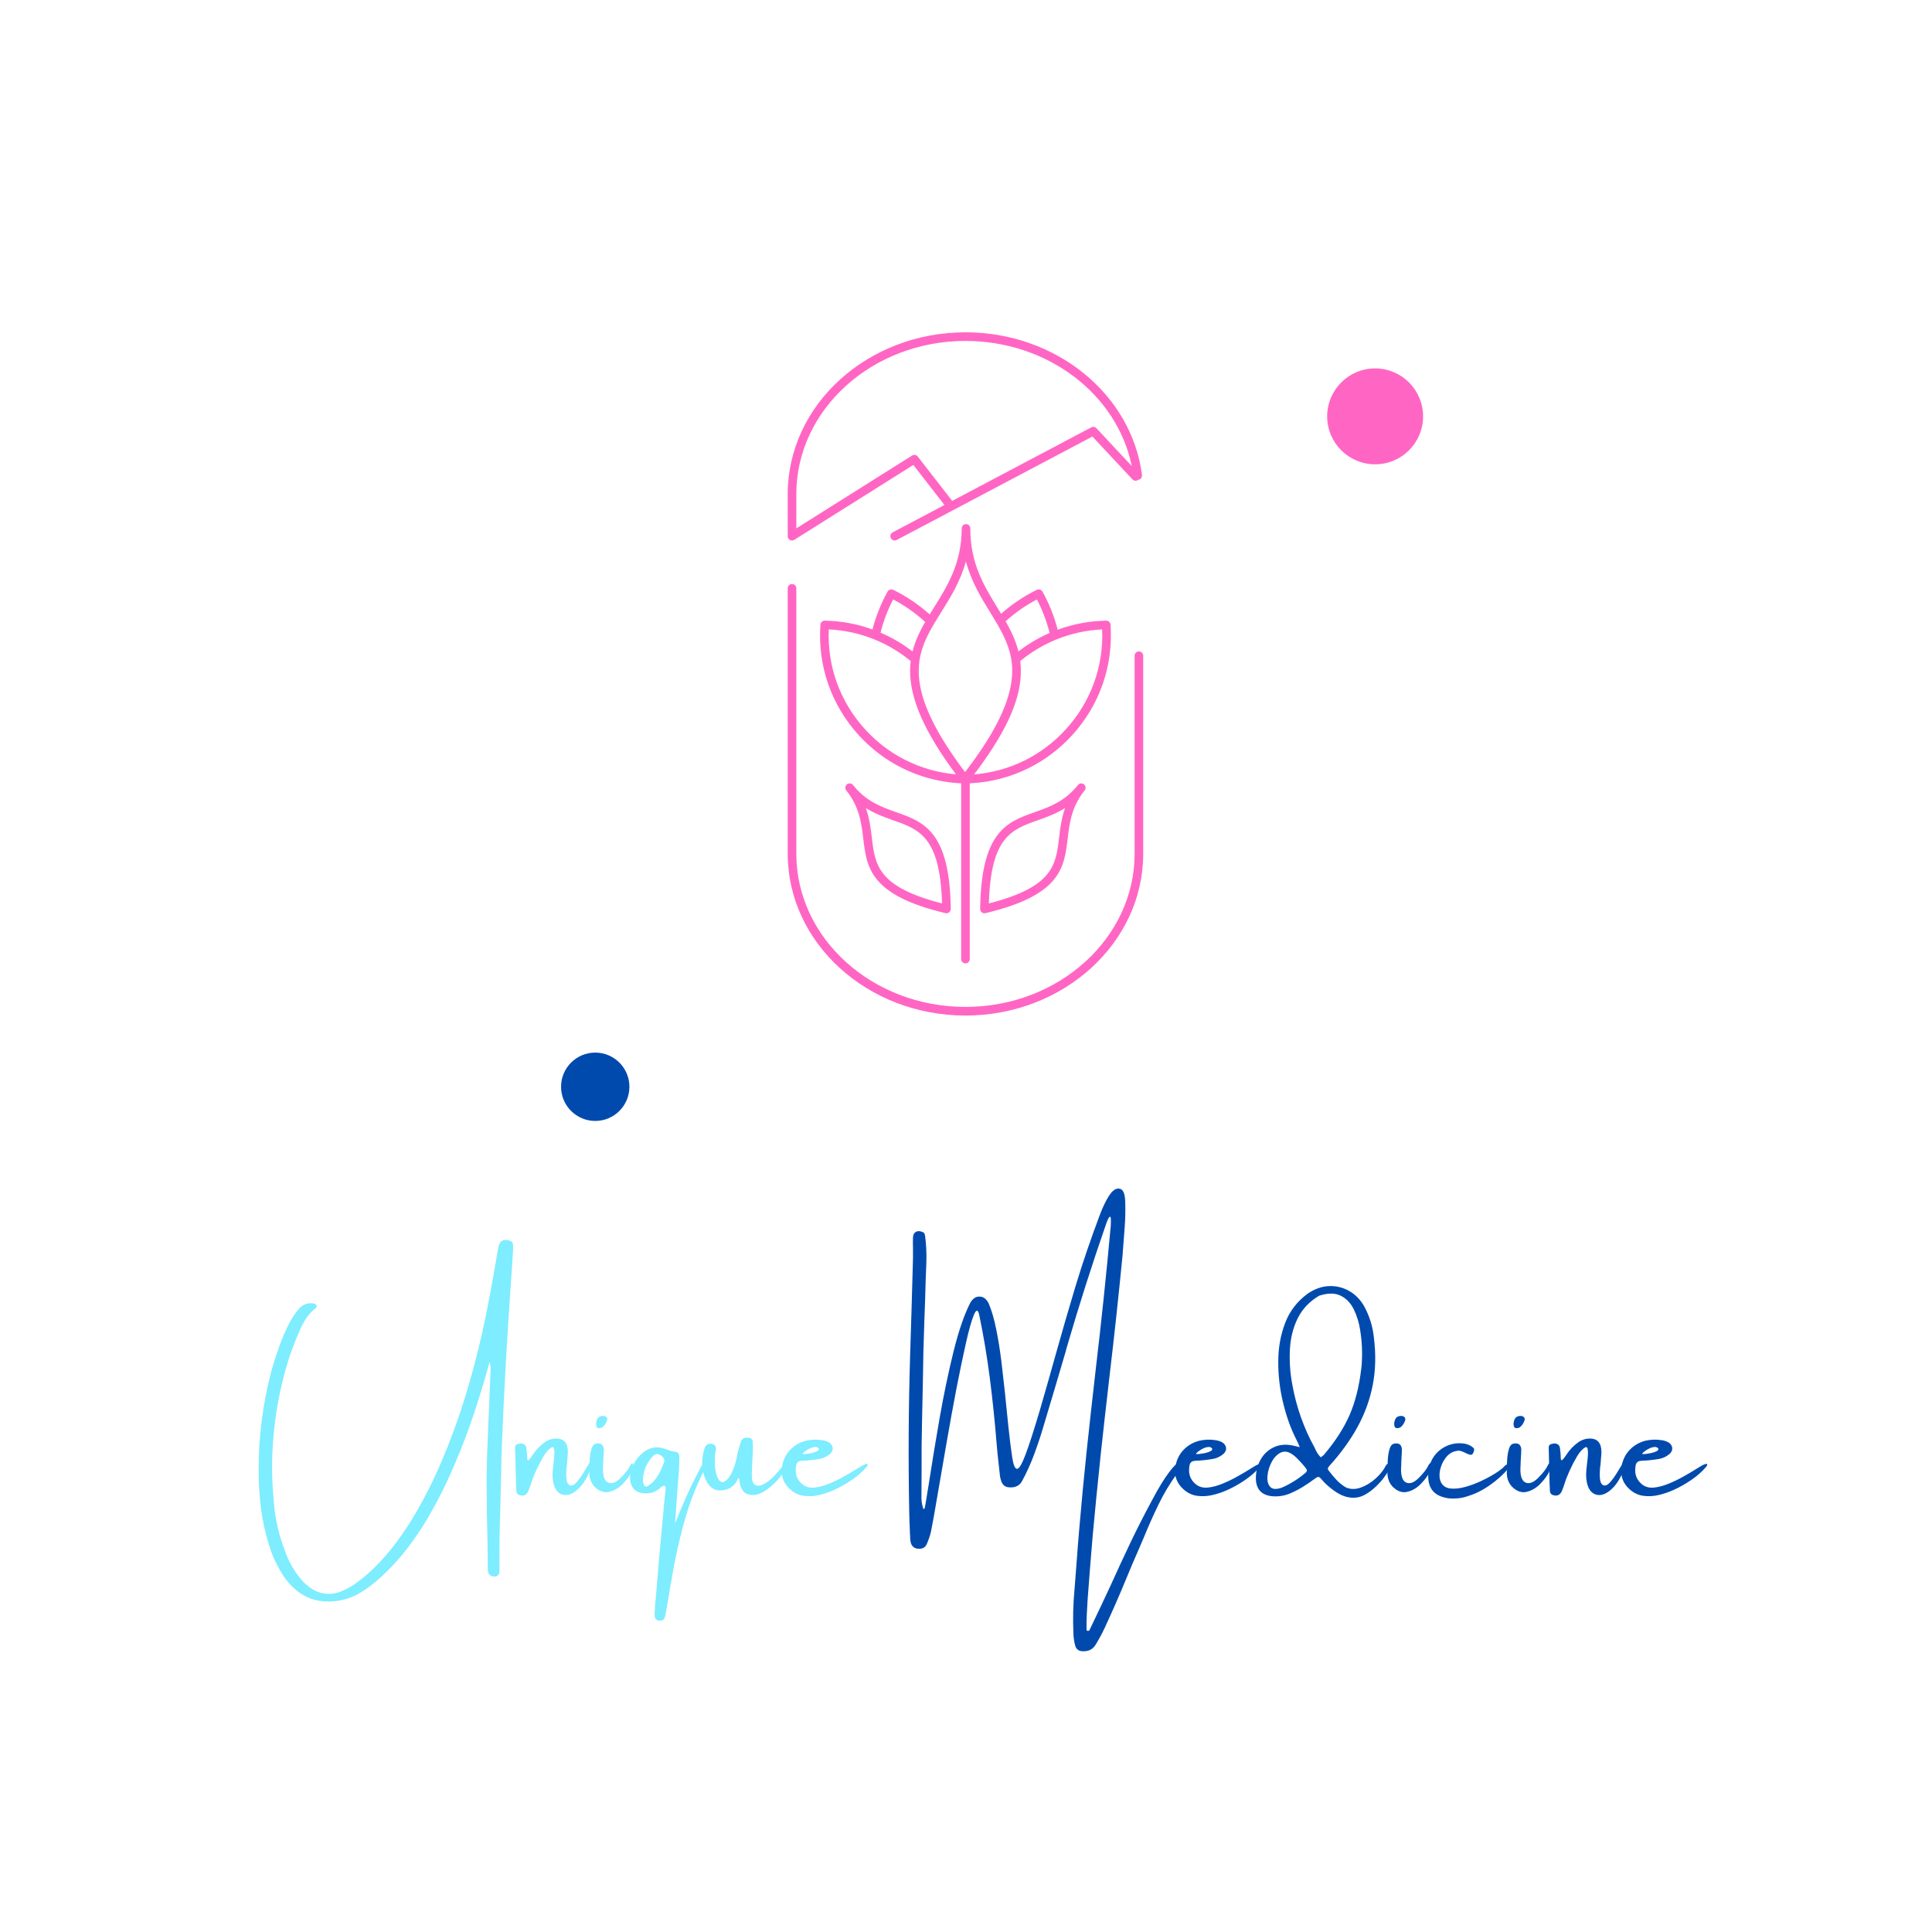 <svg xmlns="http://www.w3.org/2000/svg" xmlns:xlink="http://www.w3.org/1999/xlink" width="500" zoomAndPan="magnify" viewBox="0 0 375 375" height="500" preserveAspectRatio="xMidYMid meet" version="1.0"><defs><g/><clipPath id="50316c05a7"><path d="M 152.891 64.434 L 221.891 64.434 L 221.891 197.184 L 152.891 197.184 Z M 152.891 64.434 " clip-rule="nonzero"/></clipPath><clipPath id="d42d115132"><path d="M 257.602 71.508 L 276.219 71.508 L 276.219 90.125 L 257.602 90.125 Z M 257.602 71.508 " clip-rule="nonzero"/></clipPath><clipPath id="93cc1bda9e"><path d="M 266.91 71.508 C 261.77 71.508 257.602 75.676 257.602 80.816 C 257.602 85.957 261.77 90.125 266.91 90.125 C 272.051 90.125 276.219 85.957 276.219 80.816 C 276.219 75.676 272.051 71.508 266.91 71.508 " clip-rule="nonzero"/></clipPath><clipPath id="0b7f2a79d8"><path d="M 108.902 204.309 L 122.168 204.309 L 122.168 217.574 L 108.902 217.574 Z M 108.902 204.309 " clip-rule="nonzero"/></clipPath><clipPath id="c1c66eaeb4"><path d="M 115.535 204.309 C 111.871 204.309 108.902 207.277 108.902 210.941 C 108.902 214.605 111.871 217.574 115.535 217.574 C 119.199 217.574 122.168 214.605 122.168 210.941 C 122.168 207.277 119.199 204.309 115.535 204.309 " clip-rule="nonzero"/></clipPath></defs><g clip-path="url(#50316c05a7)"><path fill="#ff66c4" d="M 154.566 95.906 L 154.566 102.555 L 177.035 88.422 C 177.402 88.195 177.879 88.277 178.141 88.617 L 184.82 97.223 L 211.82 82.949 C 212.152 82.773 212.562 82.844 212.82 83.121 L 219.672 90.453 C 216.82 76.48 203.312 66.176 187.395 66.176 C 169.293 66.176 154.566 79.512 154.566 95.906 Z M 152.898 104.129 C 152.898 104.109 152.895 104.09 152.895 104.07 L 152.895 95.906 C 152.895 78.586 168.371 64.5 187.395 64.5 C 204.883 64.5 219.613 76.402 221.66 92.188 C 221.719 92.641 221.402 93.059 220.949 93.125 C 220.609 93.402 220.113 93.375 219.812 93.051 L 212.035 84.734 L 174.047 104.812 C 173.922 104.879 173.789 104.91 173.66 104.91 C 173.359 104.91 173.066 104.746 172.918 104.461 C 172.703 104.051 172.859 103.543 173.27 103.328 L 183.316 98.016 L 177.285 90.246 L 154.172 104.781 C 154.137 104.805 154.098 104.824 154.059 104.84 C 154.051 104.844 154.043 104.844 154.035 104.852 C 153.996 104.863 153.957 104.875 153.918 104.887 C 153.906 104.887 153.891 104.891 153.879 104.895 C 153.828 104.902 153.781 104.91 153.73 104.91 C 153.68 104.91 153.629 104.902 153.578 104.895 C 153.57 104.891 153.559 104.891 153.547 104.887 C 153.5 104.879 153.457 104.863 153.414 104.844 C 153.402 104.844 153.395 104.84 153.387 104.832 C 153.348 104.816 153.312 104.797 153.277 104.773 C 153.27 104.77 153.262 104.766 153.254 104.762 C 153.215 104.734 153.18 104.703 153.145 104.668 C 153.137 104.664 153.133 104.656 153.125 104.648 C 153.098 104.621 153.074 104.59 153.051 104.555 C 153.043 104.547 153.035 104.539 153.031 104.531 C 153.027 104.523 153.023 104.52 153.02 104.516 C 153.012 104.5 153.004 104.484 152.996 104.465 C 152.98 104.438 152.965 104.41 152.953 104.379 C 152.941 104.355 152.938 104.328 152.93 104.301 C 152.922 104.277 152.914 104.25 152.906 104.223 C 152.902 104.191 152.902 104.16 152.898 104.129 Z M 213.926 122.172 C 210.859 122.316 207.867 122.973 205.02 124.129 C 205.016 124.133 205.012 124.133 205.008 124.137 C 204.688 124.266 204.367 124.402 204.051 124.547 C 203.945 124.594 203.844 124.648 203.738 124.695 C 203.527 124.797 203.312 124.895 203.102 125 C 202.977 125.062 202.859 125.129 202.734 125.191 C 202.547 125.289 202.355 125.387 202.172 125.492 C 202.043 125.562 201.918 125.637 201.789 125.711 C 201.613 125.812 201.438 125.914 201.262 126.016 C 201.129 126.094 201.004 126.176 200.875 126.262 C 200.707 126.363 200.539 126.469 200.375 126.578 C 200.242 126.664 200.113 126.75 199.988 126.84 C 199.828 126.949 199.668 127.059 199.508 127.172 C 199.379 127.266 199.254 127.359 199.125 127.453 C 198.973 127.57 198.816 127.684 198.664 127.805 C 198.539 127.902 198.414 128 198.289 128.102 C 198.203 128.172 198.113 128.246 198.027 128.316 C 198.027 128.328 198.031 128.34 198.031 128.352 C 198.043 128.438 198.051 128.52 198.059 128.605 C 198.07 128.703 198.078 128.805 198.09 128.902 C 198.094 128.992 198.102 129.078 198.105 129.16 C 198.113 129.262 198.121 129.359 198.125 129.461 C 198.133 129.547 198.133 129.637 198.137 129.723 C 198.141 129.82 198.145 129.922 198.145 130.02 C 198.145 130.109 198.145 130.199 198.145 130.285 C 198.145 130.387 198.145 130.484 198.145 130.586 C 198.141 130.676 198.137 130.766 198.133 130.855 C 198.129 130.957 198.125 131.055 198.121 131.156 C 198.117 131.246 198.109 131.34 198.102 131.43 C 198.094 131.531 198.09 131.629 198.078 131.73 C 198.07 131.824 198.062 131.918 198.051 132.008 C 198.039 132.109 198.031 132.211 198.02 132.312 C 198.008 132.406 197.996 132.5 197.98 132.594 C 197.969 132.695 197.953 132.797 197.938 132.898 C 197.922 132.992 197.906 133.09 197.891 133.184 C 197.871 133.285 197.855 133.391 197.836 133.492 C 197.816 133.59 197.801 133.684 197.781 133.781 C 197.758 133.887 197.738 133.988 197.715 134.094 C 197.691 134.191 197.672 134.285 197.648 134.383 C 197.621 134.488 197.598 134.594 197.57 134.699 C 197.547 134.797 197.523 134.895 197.496 134.992 C 197.469 135.102 197.441 135.207 197.41 135.312 C 197.383 135.41 197.352 135.512 197.324 135.609 C 197.293 135.719 197.258 135.824 197.227 135.934 C 197.195 136.035 197.164 136.133 197.133 136.234 C 197.094 136.344 197.059 136.453 197.023 136.562 C 196.988 136.664 196.953 136.766 196.918 136.867 C 196.879 136.977 196.84 137.086 196.797 137.199 C 196.762 137.301 196.723 137.402 196.684 137.504 C 196.641 137.617 196.598 137.73 196.551 137.844 C 196.512 137.945 196.469 138.051 196.426 138.152 C 196.383 138.27 196.332 138.383 196.285 138.496 C 196.242 138.602 196.199 138.707 196.152 138.812 C 196.102 138.926 196.051 139.043 195.996 139.16 C 195.949 139.266 195.902 139.371 195.852 139.477 C 195.801 139.594 195.742 139.711 195.688 139.832 C 195.637 139.938 195.586 140.043 195.535 140.148 C 195.477 140.27 195.418 140.391 195.355 140.512 C 195.305 140.617 195.25 140.727 195.195 140.836 C 195.133 140.953 195.07 141.078 195.004 141.203 C 194.949 141.309 194.891 141.418 194.832 141.527 C 194.766 141.652 194.699 141.777 194.629 141.902 C 194.57 142.012 194.512 142.121 194.453 142.23 C 194.379 142.355 194.309 142.484 194.234 142.613 C 194.172 142.723 194.109 142.832 194.047 142.945 C 193.973 143.074 193.895 143.203 193.816 143.336 C 193.75 143.445 193.688 143.555 193.621 143.668 C 193.539 143.801 193.457 143.934 193.375 144.066 C 193.309 144.18 193.238 144.289 193.172 144.402 C 193.086 144.539 192.996 144.676 192.91 144.816 C 192.84 144.926 192.773 145.035 192.699 145.148 C 192.609 145.289 192.516 145.434 192.426 145.574 C 192.352 145.684 192.281 145.793 192.207 145.906 C 192.109 146.055 192.012 146.199 191.91 146.352 C 191.84 146.457 191.766 146.566 191.695 146.672 C 191.586 146.832 191.473 146.992 191.363 147.152 C 191.293 147.254 191.227 147.352 191.156 147.453 C 191.031 147.633 190.902 147.816 190.773 147.996 C 190.715 148.082 190.656 148.164 190.598 148.246 C 190.406 148.512 190.211 148.781 190.016 149.051 C 189.867 149.254 189.715 149.461 189.562 149.668 C 189.516 149.734 189.461 149.801 189.414 149.867 C 189.305 150.012 189.199 150.156 189.086 150.301 C 189.086 150.305 189.082 150.309 189.082 150.309 C 192.508 150.035 195.805 149.125 198.883 147.605 C 201.887 146.113 204.57 144.09 206.852 141.59 C 211.734 136.246 214.227 129.375 213.926 122.172 Z M 185.555 150.297 C 185.445 150.152 185.34 150.008 185.234 149.863 C 185.184 149.797 185.133 149.727 185.082 149.656 C 184.918 149.434 184.754 149.211 184.598 148.988 C 184.406 148.723 184.219 148.457 184.031 148.195 C 183.977 148.113 183.918 148.031 183.863 147.949 C 183.738 147.77 183.613 147.59 183.492 147.414 C 183.422 147.312 183.355 147.211 183.289 147.109 C 183.18 146.953 183.074 146.797 182.969 146.641 C 182.898 146.531 182.832 146.426 182.762 146.32 C 182.664 146.172 182.566 146.023 182.469 145.879 C 182.398 145.766 182.332 145.66 182.262 145.551 C 182.172 145.41 182.078 145.266 181.992 145.125 C 181.922 145.016 181.855 144.906 181.789 144.797 C 181.703 144.656 181.617 144.52 181.535 144.383 C 181.469 144.273 181.402 144.164 181.336 144.055 C 181.258 143.922 181.176 143.785 181.098 143.652 C 181.031 143.539 180.969 143.434 180.906 143.324 C 180.832 143.191 180.754 143.059 180.68 142.93 C 180.621 142.82 180.559 142.711 180.5 142.602 C 180.426 142.473 180.355 142.344 180.285 142.215 C 180.227 142.109 180.172 142 180.113 141.895 C 180.047 141.766 179.977 141.641 179.91 141.512 C 179.855 141.406 179.801 141.301 179.746 141.191 C 179.684 141.066 179.621 140.941 179.559 140.816 C 179.504 140.711 179.453 140.605 179.402 140.5 C 179.344 140.379 179.281 140.258 179.227 140.133 C 179.176 140.027 179.129 139.926 179.078 139.82 C 179.023 139.699 178.965 139.578 178.914 139.457 C 178.867 139.352 178.82 139.25 178.777 139.148 C 178.723 139.027 178.672 138.91 178.621 138.789 C 178.578 138.688 178.535 138.586 178.492 138.484 C 178.445 138.363 178.395 138.25 178.348 138.129 C 178.309 138.031 178.27 137.926 178.23 137.828 C 178.184 137.711 178.141 137.594 178.098 137.48 C 178.062 137.379 178.023 137.281 177.988 137.18 C 177.945 137.066 177.906 136.949 177.867 136.836 C 177.832 136.738 177.801 136.641 177.766 136.543 C 177.73 136.426 177.691 136.316 177.656 136.203 C 177.625 136.105 177.598 136.008 177.566 135.91 C 177.531 135.801 177.5 135.688 177.465 135.574 C 177.438 135.48 177.41 135.383 177.387 135.285 C 177.355 135.176 177.324 135.066 177.297 134.957 C 177.273 134.859 177.246 134.766 177.223 134.672 C 177.195 134.562 177.172 134.453 177.145 134.344 C 177.125 134.25 177.102 134.156 177.082 134.062 C 177.059 133.957 177.039 133.848 177.016 133.738 C 177 133.645 176.98 133.555 176.961 133.461 C 176.941 133.355 176.926 133.25 176.906 133.141 C 176.891 133.051 176.875 132.961 176.863 132.867 C 176.844 132.762 176.832 132.656 176.816 132.551 C 176.805 132.461 176.793 132.371 176.781 132.281 C 176.77 132.176 176.758 132.07 176.746 131.969 C 176.738 131.879 176.727 131.789 176.719 131.699 C 176.711 131.598 176.703 131.492 176.695 131.391 C 176.688 131.305 176.684 131.215 176.68 131.129 C 176.672 131.023 176.668 130.922 176.664 130.82 C 176.66 130.734 176.656 130.648 176.656 130.559 C 176.652 130.457 176.652 130.355 176.652 130.254 C 176.652 130.168 176.652 130.086 176.652 130 C 176.656 129.898 176.66 129.797 176.66 129.695 C 176.664 129.613 176.668 129.527 176.672 129.445 C 176.676 129.344 176.684 129.242 176.691 129.145 C 176.695 129.059 176.699 128.977 176.707 128.895 C 176.715 128.793 176.727 128.691 176.738 128.594 C 176.746 128.512 176.754 128.434 176.762 128.352 C 176.766 128.34 176.766 128.332 176.766 128.32 C 176.676 128.246 176.586 128.172 176.496 128.102 C 176.371 127.996 176.242 127.895 176.109 127.793 C 175.957 127.672 175.801 127.555 175.645 127.441 C 175.516 127.344 175.383 127.246 175.25 127.152 C 175.09 127.035 174.93 126.926 174.766 126.816 C 174.633 126.727 174.5 126.633 174.367 126.543 C 174.199 126.438 174.031 126.328 173.863 126.227 C 173.727 126.141 173.594 126.059 173.461 125.977 C 173.285 125.871 173.105 125.77 172.93 125.668 C 172.797 125.594 172.668 125.516 172.531 125.445 C 172.344 125.34 172.152 125.242 171.965 125.145 C 171.836 125.082 171.711 125.012 171.582 124.949 C 171.371 124.844 171.152 124.742 170.938 124.645 C 170.828 124.594 170.723 124.539 170.613 124.492 C 170.289 124.348 169.957 124.207 169.625 124.074 C 166.824 122.949 163.883 122.312 160.863 122.172 C 160.562 129.375 163.059 136.246 167.938 141.59 C 170.156 144.02 172.75 146 175.652 147.473 C 178.75 149.047 182.078 150 185.555 150.297 Z M 170.914 122.793 C 170.996 122.828 171.078 122.867 171.164 122.906 C 171.27 122.949 171.379 123 171.484 123.047 C 171.719 123.156 171.953 123.266 172.184 123.379 C 172.273 123.422 172.363 123.465 172.453 123.508 C 172.766 123.668 173.074 123.828 173.383 123.996 C 173.434 124.027 173.488 124.059 173.539 124.086 C 173.797 124.23 174.051 124.375 174.301 124.527 C 174.398 124.586 174.496 124.645 174.594 124.703 C 174.805 124.836 175.016 124.969 175.227 125.105 C 175.32 125.168 175.414 125.227 175.508 125.289 C 175.766 125.465 176.023 125.645 176.281 125.828 C 176.312 125.848 176.344 125.871 176.379 125.895 C 176.629 126.074 176.875 126.262 177.117 126.449 C 177.125 126.418 177.137 126.391 177.145 126.359 C 177.207 126.121 177.27 125.887 177.34 125.652 C 177.344 125.645 177.348 125.637 177.352 125.629 C 177.418 125.402 177.492 125.18 177.57 124.961 C 177.59 124.902 177.609 124.844 177.633 124.789 C 177.711 124.566 177.793 124.344 177.883 124.129 C 177.887 124.113 177.891 124.102 177.898 124.09 C 177.98 123.883 178.07 123.676 178.16 123.477 C 178.184 123.422 178.207 123.367 178.23 123.312 C 178.324 123.105 178.422 122.898 178.52 122.695 C 178.527 122.684 178.531 122.668 178.539 122.652 C 178.633 122.461 178.73 122.27 178.828 122.082 C 178.852 122.031 178.879 121.984 178.902 121.938 C 179.004 121.742 179.109 121.547 179.215 121.359 C 179.219 121.348 179.227 121.336 179.234 121.324 C 179.336 121.141 179.438 120.961 179.539 120.785 C 179.551 120.762 179.562 120.742 179.574 120.719 C 177.699 119 175.613 117.535 173.363 116.355 C 172.297 118.398 171.477 120.559 170.914 122.793 Z M 182.688 118.824 C 182.223 119.57 181.781 120.277 181.352 120.996 C 180.812 121.906 180.277 122.855 179.812 123.867 C 179.215 125.164 178.727 126.566 178.484 128.102 C 178.383 128.77 178.328 129.449 178.324 130.148 C 178.305 133.641 179.559 137.566 182.168 142.16 C 182.297 142.391 182.43 142.625 182.566 142.855 C 182.844 143.324 183.129 143.797 183.434 144.277 C 184.188 145.477 185.027 146.719 185.953 148.008 C 186.148 148.281 186.348 148.555 186.551 148.828 C 186.609 148.91 186.672 148.992 186.73 149.074 C 186.887 149.285 187.047 149.496 187.207 149.711 C 187.242 149.762 187.281 149.809 187.316 149.859 C 187.457 149.68 187.59 149.504 187.723 149.328 C 187.758 149.285 187.789 149.242 187.824 149.199 C 187.934 149.047 188.043 148.898 188.152 148.754 C 188.191 148.707 188.23 148.656 188.266 148.605 C 188.402 148.422 188.535 148.242 188.664 148.062 L 188.668 148.059 C 188.855 147.801 189.039 147.543 189.223 147.289 C 193.941 140.684 196.289 135.324 196.457 130.711 C 196.465 130.523 196.469 130.336 196.469 130.152 C 196.465 129.977 196.465 129.801 196.457 129.629 C 196.438 129.109 196.387 128.598 196.309 128.098 C 195.91 125.52 194.812 123.293 193.641 121.27 C 193.562 121.133 193.484 121 193.406 120.863 C 193.016 120.199 192.613 119.547 192.191 118.855 C 190.438 116.008 188.531 112.906 187.48 108.965 C 186.398 112.898 184.465 115.988 182.688 118.824 Z M 195.188 120.598 C 195.203 120.625 195.215 120.648 195.23 120.672 C 195.328 120.848 195.426 121.02 195.523 121.195 C 195.539 121.227 195.555 121.254 195.57 121.285 C 195.68 121.48 195.785 121.68 195.891 121.879 C 195.914 121.93 195.941 121.977 195.965 122.023 C 196.059 122.211 196.152 122.395 196.246 122.586 C 196.258 122.609 196.27 122.637 196.285 122.66 C 196.383 122.867 196.48 123.078 196.574 123.289 C 196.598 123.344 196.621 123.395 196.645 123.445 C 196.73 123.645 196.816 123.848 196.898 124.051 C 196.906 124.07 196.914 124.09 196.922 124.113 C 197.012 124.332 197.094 124.555 197.176 124.777 C 197.191 124.836 197.215 124.891 197.234 124.945 C 197.309 125.164 197.379 125.383 197.445 125.602 C 197.453 125.617 197.457 125.633 197.461 125.648 C 197.531 125.879 197.594 126.117 197.656 126.355 C 197.664 126.383 197.672 126.41 197.68 126.441 C 197.914 126.262 198.152 126.082 198.391 125.91 C 198.398 125.902 198.41 125.895 198.418 125.891 C 198.688 125.695 198.965 125.504 199.242 125.316 C 199.328 125.258 199.418 125.203 199.508 125.145 C 199.715 125.008 199.926 124.875 200.137 124.742 C 200.23 124.684 200.324 124.625 200.418 124.57 C 200.664 124.422 200.91 124.277 201.16 124.137 C 201.211 124.105 201.266 124.074 201.316 124.047 C 201.617 123.879 201.922 123.719 202.23 123.562 C 202.316 123.52 202.398 123.48 202.484 123.438 C 202.715 123.324 202.945 123.215 203.18 123.105 C 203.281 123.059 203.383 123.012 203.488 122.965 C 203.57 122.93 203.648 122.891 203.727 122.855 C 203.168 120.602 202.34 118.418 201.266 116.355 C 199.066 117.508 197.027 118.93 195.188 120.598 Z M 208.086 142.723 C 205.664 145.379 202.816 147.527 199.621 149.109 C 196.207 150.797 192.543 151.773 188.73 152.016 C 188.566 152.027 188.398 152.035 188.23 152.043 L 188.23 186.148 C 188.23 186.609 187.855 186.984 187.395 186.984 C 186.934 186.984 186.559 186.609 186.559 186.148 L 186.559 152.043 C 186.336 152.035 186.113 152.023 185.887 152.008 C 182.027 151.734 178.328 150.715 174.895 148.969 C 171.816 147.402 169.059 145.305 166.703 142.723 C 161.332 136.836 158.68 129.207 159.242 121.25 C 159.273 120.801 159.641 120.465 160.09 120.469 C 163.27 120.523 166.379 121.098 169.348 122.176 C 170.012 119.609 170.996 117.145 172.281 114.828 C 172.5 114.441 172.98 114.289 173.379 114.484 C 175.949 115.746 178.324 117.348 180.449 119.258 C 180.723 118.812 181 118.367 181.273 117.93 C 183.914 113.715 186.641 109.352 186.668 102.562 C 186.672 102.098 187.051 101.73 187.508 101.727 C 187.973 101.73 188.344 102.105 188.34 102.57 C 188.316 109.355 191.008 113.738 193.613 117.977 C 193.848 118.355 194.082 118.742 194.316 119.133 C 196.41 117.277 198.734 115.715 201.25 114.484 C 201.648 114.289 202.129 114.441 202.348 114.828 C 203.645 117.164 204.633 119.648 205.293 122.227 C 208.309 121.121 211.469 120.523 214.699 120.469 C 215.148 120.461 215.52 120.801 215.551 121.25 C 216.113 129.207 213.461 136.836 208.086 142.723 Z M 173.391 159.223 C 171.691 158.621 169.859 157.973 168.062 156.84 C 168.773 158.844 169.004 160.777 169.219 162.57 C 169.855 167.91 170.359 172.16 182.848 175.352 C 182.473 162.434 178.449 161.012 173.391 159.223 Z M 173.945 157.641 C 179.297 159.535 184.348 161.324 184.543 176.418 C 184.547 176.676 184.43 176.922 184.23 177.082 C 184.082 177.203 183.895 177.266 183.707 177.266 C 183.645 177.266 183.578 177.258 183.516 177.242 C 168.867 173.754 168.23 168.418 167.559 162.77 C 167.199 159.754 166.828 156.633 164.262 153.422 C 164.141 153.27 164.078 153.082 164.078 152.898 C 164.078 152.652 164.188 152.41 164.391 152.246 C 164.754 151.953 165.277 152.012 165.57 152.375 C 168.133 155.582 171.086 156.629 173.945 157.641 Z M 206.727 156.84 C 204.934 157.973 203.102 158.621 201.402 159.223 C 196.344 161.012 192.32 162.434 191.941 175.352 C 204.43 172.16 204.938 167.91 205.57 162.57 C 205.785 160.777 206.016 158.844 206.727 156.84 Z M 210.398 152.246 C 210.605 152.41 210.711 152.652 210.711 152.898 C 210.711 153.082 210.652 153.27 210.527 153.422 C 207.965 156.633 207.594 159.754 207.234 162.77 C 206.559 168.418 205.922 173.754 191.277 177.242 C 191.215 177.258 191.148 177.266 191.086 177.266 C 190.895 177.266 190.711 177.203 190.562 177.082 C 190.359 176.922 190.246 176.676 190.25 176.418 C 190.441 161.324 195.496 159.535 200.844 157.641 C 203.703 156.629 206.66 155.582 209.223 152.375 C 209.512 152.012 210.039 151.953 210.398 152.246 Z M 221.898 127.277 L 221.898 165.707 C 221.898 183.027 206.418 197.117 187.395 197.117 C 168.371 197.117 152.895 183.027 152.895 165.707 L 152.895 114.199 C 152.895 113.738 153.266 113.363 153.73 113.363 C 154.191 113.363 154.566 113.738 154.566 114.199 L 154.566 165.707 C 154.566 182.102 169.293 195.438 187.395 195.438 C 205.496 195.438 220.227 182.102 220.227 165.707 L 220.227 127.277 C 220.227 126.816 220.598 126.441 221.062 126.441 C 221.523 126.441 221.898 126.816 221.898 127.277 " fill-opacity="1" fill-rule="nonzero"/></g><g clip-path="url(#d42d115132)"><g clip-path="url(#93cc1bda9e)"><path fill="#ff66c4" d="M 257.602 71.508 L 276.219 71.508 L 276.219 90.125 L 257.602 90.125 Z M 257.602 71.508 " fill-opacity="1" fill-rule="nonzero"/></g></g><g clip-path="url(#0b7f2a79d8)"><g clip-path="url(#c1c66eaeb4)"><path fill="#004aad" d="M 108.902 204.309 L 122.168 204.309 L 122.168 217.574 L 108.902 217.574 Z M 108.902 204.309 " fill-opacity="1" fill-rule="nonzero"/></g></g><g fill="#7dedff" fill-opacity="1"><g transform="translate(50.171, 292.18)"><g><path d="M 48.672 -51.391 C 49.141 -51.266 49.383 -50.973 49.406 -50.516 C 49.426 -50.086 49.426 -49.68 49.406 -49.297 C 49.281 -47.492 49.16 -45.695 49.047 -43.906 C 48.859 -41.207 48.676 -38.504 48.5 -35.797 C 48.281 -32.359 48.078 -28.926 47.891 -25.5 C 47.66 -21.195 47.457 -16.891 47.281 -12.578 C 47.176 -10.305 47.113 -8.031 47.094 -5.75 C 47.039 -3.395 46.984 -1.055 46.922 1.266 C 46.785 4.992 46.738 8.727 46.781 12.469 C 46.82 13.477 46.414 13.926 45.562 13.812 C 45 13.727 44.672 13.426 44.578 12.906 C 44.535 12.633 44.516 12.363 44.516 12.094 C 44.492 10.383 44.473 8.688 44.453 7 C 44.336 2.945 44.281 -1.094 44.281 -5.125 C 44.32 -8.426 44.422 -11.727 44.578 -15.031 C 44.629 -16.312 44.688 -17.594 44.75 -18.875 C 44.801 -20.27 44.859 -21.664 44.922 -23.062 C 44.973 -23.945 45.008 -24.832 45.031 -25.719 C 45.031 -25.738 45.031 -25.758 45.031 -25.781 C 45.125 -26.477 45.066 -27.164 44.859 -27.844 C 44.672 -27.207 44.5 -26.594 44.344 -26 C 43.332 -22.406 42.211 -18.852 40.984 -15.344 C 39.867 -12.227 38.641 -9.172 37.297 -6.172 C 35.961 -3.172 34.457 -0.242 32.781 2.609 C 31.645 4.523 30.406 6.363 29.062 8.125 C 27.727 9.883 26.254 11.547 24.641 13.109 C 23.18 14.566 21.582 15.836 19.844 16.922 C 18.094 17.984 16.191 18.562 14.141 18.656 C 12.203 18.75 10.484 18.395 8.984 17.594 C 7.492 16.789 6.188 15.598 5.062 14.016 C 3.738 12.078 2.738 9.984 2.062 7.734 C 1.312 5.379 0.785 2.992 0.484 0.578 C 0.18 -1.828 0.031 -4.254 0.031 -6.703 C 0.008 -13.273 0.832 -19.719 2.5 -26.031 C 2.945 -27.633 3.453 -29.223 4.016 -30.797 C 4.578 -32.367 5.238 -33.898 6 -35.391 C 6.52 -36.391 7.148 -37.32 7.891 -38.188 C 8.66 -39.039 9.629 -39.367 10.797 -39.172 C 10.891 -39.141 10.977 -39.098 11.062 -39.047 C 11.156 -39.004 11.211 -38.926 11.234 -38.812 C 11.266 -38.695 11.27 -38.594 11.25 -38.5 C 11.238 -38.406 11.203 -38.336 11.141 -38.297 C 10.305 -37.66 9.629 -36.914 9.109 -36.062 C 8.598 -35.219 8.16 -34.344 7.797 -33.438 C 6.742 -31.051 5.879 -28.617 5.203 -26.141 C 4.523 -23.672 3.977 -21.164 3.562 -18.625 C 2.582 -12.695 2.383 -6.719 2.969 -0.688 C 3.238 2.707 4.004 6 5.266 9.188 C 5.961 11.082 6.953 12.797 8.234 14.328 C 8.867 15.086 9.594 15.727 10.406 16.25 C 12.008 17.219 13.695 17.441 15.469 16.922 C 16.75 16.473 17.926 15.852 19 15.062 C 20.488 13.988 21.863 12.789 23.125 11.469 C 24.395 10.156 25.578 8.77 26.672 7.312 C 28.328 5.102 29.82 2.797 31.156 0.391 C 32.5 -2.004 33.738 -4.469 34.875 -7 C 37.113 -12.07 39.016 -17.258 40.578 -22.562 C 42.148 -27.875 43.461 -33.266 44.516 -38.734 C 44.984 -41.16 45.426 -43.57 45.844 -45.969 C 46.02 -47.062 46.207 -48.148 46.406 -49.234 C 46.426 -49.359 46.445 -49.477 46.469 -49.594 C 46.488 -49.738 46.516 -49.879 46.547 -50.016 C 46.742 -51.273 47.453 -51.734 48.672 -51.391 Z M 44.828 -32.828 C 44.805 -32.828 44.797 -32.828 44.797 -32.828 C 44.797 -32.828 44.797 -32.82 44.797 -32.812 C 44.797 -32.801 44.801 -32.789 44.812 -32.781 C 44.82 -32.77 44.836 -32.766 44.859 -32.766 C 44.836 -32.785 44.828 -32.797 44.828 -32.797 C 44.828 -32.797 44.828 -32.805 44.828 -32.828 Z M 44.891 -32.828 C 44.891 -32.859 44.891 -32.883 44.891 -32.906 C 44.891 -32.883 44.891 -32.875 44.891 -32.875 C 44.891 -32.844 44.891 -32.828 44.891 -32.828 Z M 44.891 -32.828 "/></g></g></g><g fill="#7dedff" fill-opacity="1"><g transform="translate(99.987, 292.18)"><g><path d="M 13.125 -6.109 C 13.938 -7.398 14.422 -8.219 14.578 -8.562 C 14.734 -8.914 14.852 -8.898 14.938 -8.516 C 15.031 -8.141 14.77 -7.281 14.156 -5.938 C 13.539 -4.602 12.773 -3.57 11.859 -2.844 C 10.953 -2.125 10.102 -1.859 9.312 -2.047 C 8.531 -2.234 7.969 -2.781 7.625 -3.688 C 7.289 -4.594 7.191 -5.734 7.328 -7.109 C 7.328 -7.129 7.336 -7.188 7.359 -7.281 C 7.379 -7.52 7.414 -7.863 7.469 -8.312 C 7.531 -8.77 7.578 -9.238 7.609 -9.719 C 7.641 -10.207 7.625 -10.609 7.562 -10.922 C 7.5 -11.242 7.352 -11.359 7.125 -11.266 C 6.562 -10.961 6.016 -10.363 5.484 -9.469 C 4.953 -8.57 4.469 -7.633 4.031 -6.656 C 3.594 -5.676 3.285 -4.883 3.109 -4.281 C 3.035 -4.094 2.969 -3.895 2.906 -3.688 C 2.812 -3.406 2.707 -3.129 2.594 -2.859 C 2.281 -2.066 1.742 -1.758 0.984 -1.938 C 0.555 -2.031 0.305 -2.289 0.234 -2.719 C 0.211 -3.039 0.203 -3.352 0.203 -3.656 C 0.203 -3.844 0.191 -4.016 0.172 -4.172 C 0.129 -6.523 0.07 -8.891 0 -11.266 C 0.02 -11.547 0.141 -11.738 0.359 -11.844 C 0.586 -11.945 0.852 -12 1.156 -12 C 1.383 -12 1.602 -11.93 1.812 -11.797 C 2.02 -11.672 2.148 -11.41 2.203 -11.016 C 2.223 -10.879 2.234 -10.738 2.234 -10.594 C 2.254 -10.52 2.266 -10.453 2.266 -10.391 C 2.305 -10.066 2.328 -9.785 2.328 -9.547 C 2.328 -9.203 2.348 -8.969 2.391 -8.844 C 2.441 -8.719 2.547 -8.723 2.703 -8.859 C 2.859 -8.992 3.109 -9.32 3.453 -9.844 C 4.055 -10.77 4.805 -11.555 5.703 -12.203 C 6.516 -12.785 7.406 -13.031 8.375 -12.938 C 9.207 -12.852 9.77 -12.41 10.062 -11.609 C 10.176 -11.211 10.234 -10.812 10.234 -10.406 C 10.234 -10 10.207 -9.586 10.156 -9.172 C 10.133 -8.742 10.102 -8.312 10.062 -7.875 C 10.031 -7.738 10.004 -7.598 9.984 -7.453 C 9.848 -5.941 9.895 -4.93 10.125 -4.422 C 10.352 -3.91 10.707 -3.738 11.188 -3.906 C 11.664 -4.082 12.312 -4.816 13.125 -6.109 Z M 13.125 -6.109 "/></g></g></g><g fill="#7dedff" fill-opacity="1"><g transform="translate(114.341, 292.18)"><g><path d="M 8.234 -6.438 C 7.91 -5.758 7.352 -5.008 6.562 -4.188 C 5.77 -3.363 4.875 -2.836 3.875 -2.609 C 2.875 -2.391 1.922 -2.738 1.016 -3.656 C 0.66 -4.051 0.398 -4.508 0.234 -5.031 C 0.078 -5.562 0.02 -6.078 0.062 -6.578 C 0.062 -6.723 0.062 -6.898 0.062 -7.109 C 0.062 -7.648 0.082 -8.273 0.125 -8.984 C 0.176 -9.691 0.285 -10.332 0.453 -10.906 C 0.617 -11.477 0.875 -11.82 1.219 -11.938 C 2.227 -12.188 2.773 -11.836 2.859 -10.891 C 2.859 -10.578 2.848 -10.27 2.828 -9.969 C 2.805 -9.812 2.797 -9.66 2.797 -9.516 C 2.773 -9.078 2.754 -8.633 2.734 -8.188 C 2.734 -7.844 2.719 -7.492 2.688 -7.141 C 2.664 -5.609 3.008 -4.695 3.719 -4.406 C 4.426 -4.113 5.234 -4.422 6.141 -5.328 C 7.047 -6.242 7.641 -7 7.922 -7.594 C 8.203 -8.195 8.406 -8.32 8.531 -7.969 C 8.664 -7.625 8.566 -7.113 8.234 -6.438 Z M 2.656 -15.203 C 2.508 -15.086 2.336 -15.016 2.141 -14.984 C 1.953 -14.953 1.785 -14.969 1.641 -15.031 C 1.516 -15.125 1.438 -15.242 1.406 -15.391 C 1.375 -15.547 1.359 -15.734 1.359 -15.953 C 1.359 -15.992 1.367 -16.035 1.391 -16.078 C 1.41 -16.266 1.461 -16.453 1.547 -16.641 C 1.754 -17.148 2.191 -17.383 2.859 -17.344 C 3.086 -17.312 3.27 -17.219 3.406 -17.062 C 3.539 -16.906 3.566 -16.719 3.484 -16.5 C 3.328 -15.977 3.051 -15.547 2.656 -15.203 Z M 2.656 -15.203 "/></g></g></g><g fill="#7dedff" fill-opacity="1"><g transform="translate(122.521, 292.18)"><g><path d="M 14.234 -8.047 C 14.398 -8.004 14.457 -7.863 14.406 -7.625 C 14.363 -7.395 14.285 -7.141 14.172 -6.859 C 14.055 -6.578 13.953 -6.359 13.859 -6.203 C 13.836 -6.148 13.816 -6.113 13.797 -6.094 C 12.297 -3 11.082 0.258 10.156 3.688 C 9.227 7.125 8.484 10.531 7.922 13.906 C 7.66 15.281 7.426 16.645 7.219 18 C 7.062 18.926 6.898 19.852 6.734 20.781 C 6.691 21.113 6.617 21.426 6.516 21.719 C 6.379 22.207 6.031 22.43 5.469 22.391 C 4.914 22.348 4.617 22.078 4.578 21.578 C 4.523 21.211 4.523 20.832 4.578 20.438 C 4.598 19.914 4.633 19.406 4.688 18.906 C 4.914 16.062 5.156 13.219 5.406 10.375 C 5.645 7.676 5.891 4.977 6.141 2.281 C 6.297 0.488 6.473 -1.301 6.672 -3.094 C 6.672 -3.133 6.672 -3.172 6.672 -3.203 C 6.691 -3.316 6.691 -3.422 6.672 -3.516 C 6.648 -3.609 6.586 -3.703 6.484 -3.797 C 6.297 -3.797 6.133 -3.754 6 -3.672 C 5.863 -3.598 5.738 -3.5 5.625 -3.375 C 5.52 -3.281 5.422 -3.195 5.328 -3.125 C 4.398 -2.445 3.367 -2.191 2.234 -2.359 C 0.922 -2.523 0.129 -3.242 -0.141 -4.516 C -0.254 -5.098 -0.254 -5.672 -0.141 -6.234 C 0.223 -7.891 1.055 -9.238 2.359 -10.281 C 3.578 -11.238 4.914 -11.484 6.375 -11.016 C 6.594 -10.953 6.797 -10.883 6.984 -10.812 C 7.492 -10.594 8.023 -10.453 8.578 -10.391 C 8.836 -10.367 9.031 -10.266 9.156 -10.078 C 9.281 -9.891 9.344 -9.664 9.344 -9.406 C 9.344 -8.707 9.32 -8 9.281 -7.281 C 9.164 -5.613 9.016 -3.52 8.828 -1 C 8.711 0.789 8.609 2.289 8.516 3.5 C 8.797 2.75 9.375 1.359 10.25 -0.672 C 11.133 -2.711 12.016 -4.555 12.891 -6.203 C 13.004 -6.43 13.117 -6.656 13.234 -6.875 C 13.41 -7.258 13.578 -7.555 13.734 -7.766 C 13.891 -7.984 14.055 -8.078 14.234 -8.047 Z M 6.312 -8.188 C 6.445 -8.5 6.469 -8.766 6.375 -8.984 C 6.289 -9.203 6.086 -9.43 5.766 -9.672 C 5.297 -10.035 4.816 -10.035 4.328 -9.672 C 3.461 -8.773 2.879 -7.812 2.578 -6.781 C 2.273 -5.758 2.203 -4.926 2.359 -4.281 C 2.516 -3.645 2.832 -3.484 3.312 -3.797 C 3.57 -3.984 3.828 -4.176 4.078 -4.375 C 4.617 -4.914 5.062 -5.508 5.406 -6.156 C 5.758 -6.812 6.062 -7.488 6.312 -8.188 Z M 6.312 -8.188 "/></g></g></g><g fill="#7dedff" fill-opacity="1"><g transform="translate(136.145, 292.18)"><g><path d="M 16.406 -7.984 C 16.645 -7.961 16.609 -7.641 16.297 -7.016 C 15.984 -6.398 15.469 -5.691 14.75 -4.891 C 14.031 -4.086 13.227 -3.395 12.344 -2.812 C 11.469 -2.227 10.594 -1.961 9.719 -2.016 C 9.062 -2.078 8.578 -2.27 8.266 -2.594 C 7.953 -2.926 7.734 -3.289 7.609 -3.688 C 7.492 -4.082 7.422 -4.43 7.391 -4.734 C 7.367 -4.941 7.344 -5.098 7.312 -5.203 C 7.281 -5.305 7.219 -5.312 7.125 -5.219 C 6.445 -3.664 5.273 -2.891 3.609 -2.891 C 2.672 -2.891 1.91 -3.301 1.328 -4.125 C 0.742 -4.945 0.375 -5.977 0.219 -7.219 C 0.07 -8.469 0.195 -9.734 0.594 -11.016 C 0.688 -11.43 0.941 -11.723 1.359 -11.891 C 1.66 -12.004 1.969 -11.988 2.281 -11.844 C 2.602 -11.707 2.773 -11.504 2.797 -11.234 C 2.797 -10.953 2.773 -10.672 2.734 -10.391 C 2.68 -10.18 2.645 -9.984 2.625 -9.797 C 2.582 -9.035 2.594 -8.195 2.656 -7.281 C 2.727 -6.375 2.969 -5.598 3.375 -4.953 C 3.781 -4.43 4.223 -4.363 4.703 -4.75 C 5.191 -5.133 5.625 -5.734 6 -6.547 C 6.281 -7.191 6.504 -7.832 6.672 -8.469 C 6.836 -9.113 6.941 -9.613 6.984 -9.969 C 7.023 -10.113 7.047 -10.207 7.047 -10.25 C 7.117 -10.531 7.191 -10.801 7.266 -11.062 C 7.379 -11.445 7.5 -11.828 7.625 -12.203 C 7.82 -12.922 8.328 -13.223 9.141 -13.109 C 9.641 -13.066 9.91 -12.82 9.953 -12.375 C 9.992 -11.77 10.004 -11.164 9.984 -10.562 C 9.961 -9.926 9.93 -9.312 9.891 -8.719 C 9.836 -7.832 9.801 -6.957 9.781 -6.094 C 9.758 -4.832 10.008 -4.098 10.531 -3.891 C 11.051 -3.691 11.688 -3.828 12.438 -4.297 C 13.195 -4.773 13.926 -5.422 14.625 -6.234 C 14.695 -6.305 14.781 -6.398 14.875 -6.516 C 15.008 -6.703 15.176 -6.906 15.375 -7.125 C 15.57 -7.344 15.766 -7.535 15.953 -7.703 C 16.141 -7.867 16.289 -7.961 16.406 -7.984 Z M 16.406 -7.984 "/></g></g></g><g fill="#7dedff" fill-opacity="1"><g transform="translate(152.005, 292.18)"><g><path d="M 15.297 -7.672 C 15.523 -7.805 15.75 -7.91 15.969 -7.984 C 16.195 -8.055 16.344 -8.051 16.406 -7.969 C 16.477 -7.883 16.391 -7.691 16.141 -7.391 C 15.348 -6.484 14.395 -5.648 13.281 -4.891 C 12.176 -4.141 11.047 -3.504 9.891 -2.984 C 8.973 -2.566 8.008 -2.238 7 -2 C 5.988 -1.758 4.988 -1.707 4 -1.844 C 3.008 -1.977 2.109 -2.414 1.297 -3.156 C 0.055 -4.301 -0.453 -5.695 -0.234 -7.344 C -0.055 -8.656 0.453 -9.77 1.297 -10.688 C 2.141 -11.602 3.195 -12.223 4.469 -12.547 C 5.539 -12.785 6.613 -12.812 7.688 -12.625 C 8.164 -12.551 8.609 -12.391 9.016 -12.141 C 9.379 -11.859 9.582 -11.523 9.625 -11.141 C 9.664 -10.754 9.52 -10.391 9.188 -10.047 C 8.508 -9.441 7.727 -9.082 6.844 -8.969 C 5.844 -8.801 4.844 -8.695 3.844 -8.656 C 3.352 -8.656 3.008 -8.551 2.812 -8.344 C 2.613 -8.145 2.5 -7.801 2.469 -7.312 C 2.312 -5.988 2.738 -4.91 3.75 -4.078 C 4.375 -3.578 5.129 -3.363 6.016 -3.438 C 6.91 -3.52 7.859 -3.766 8.859 -4.172 C 9.867 -4.578 10.852 -5.051 11.812 -5.594 C 12.781 -6.133 13.648 -6.648 14.422 -7.141 C 14.754 -7.348 15.047 -7.523 15.297 -7.672 Z M 4.266 -10.484 C 4.266 -10.461 4.25 -10.453 4.219 -10.453 C 4.176 -10.41 4.117 -10.359 4.047 -10.297 C 3.984 -10.242 3.922 -10.188 3.859 -10.125 C 3.805 -10.07 3.781 -10.035 3.781 -10.016 C 3.801 -9.941 3.988 -9.922 4.344 -9.953 C 4.707 -9.992 5.102 -10.055 5.531 -10.141 C 5.969 -10.234 6.332 -10.359 6.625 -10.516 C 6.914 -10.672 7.004 -10.852 6.891 -11.062 C 6.836 -11.125 6.77 -11.176 6.688 -11.219 C 6.602 -11.27 6.516 -11.305 6.422 -11.328 C 6.004 -11.328 5.617 -11.242 5.266 -11.078 C 4.922 -10.922 4.586 -10.723 4.266 -10.484 Z M 4.266 -10.484 "/></g></g></g><g fill="#747b43" fill-opacity="1"><g transform="translate(167.745, 292.18)"><g/></g></g><g fill="#004aad" fill-opacity="1"><g transform="translate(176.195, 292.18)"><g><path d="M 53.031 -8.359 C 53.27 -8.242 53.352 -8.055 53.281 -7.797 C 53.207 -7.547 53.078 -7.281 52.891 -7 C 52.703 -6.719 52.531 -6.484 52.375 -6.297 C 52.289 -6.211 52.238 -6.145 52.219 -6.094 C 50.844 -4.188 49.648 -2.188 48.641 -0.094 C 47.629 2 46.68 4.129 45.797 6.297 C 45.43 7.129 45.07 7.969 44.719 8.812 C 43.906 10.645 43.117 12.492 42.359 14.359 C 41.047 17.547 39.66 20.707 38.203 23.844 C 37.68 24.945 37.098 26.023 36.453 27.078 C 35.93 27.93 35.141 28.348 34.078 28.328 C 33.191 28.348 32.656 27.941 32.469 27.109 C 32.281 26.391 32.176 25.656 32.156 24.906 C 32.031 22.062 32.098 19.234 32.359 16.422 C 32.523 14.461 32.676 12.516 32.812 10.578 C 32.957 8.484 33.125 6.391 33.312 4.297 C 33.719 -0.473 34.172 -5.242 34.672 -10.016 C 35.254 -15.484 35.859 -20.938 36.484 -26.375 C 37.578 -35.602 38.547 -44.852 39.391 -54.125 C 39.43 -54.707 39.441 -55.188 39.422 -55.562 C 39.398 -55.938 39.316 -56.078 39.172 -55.984 C 39.023 -55.891 38.805 -55.445 38.516 -54.656 C 35.766 -46.738 33.223 -38.766 30.891 -30.734 C 30.797 -30.441 30.719 -30.148 30.656 -29.859 C 29.258 -25.086 27.848 -20.332 26.422 -15.594 C 25.891 -13.758 25.273 -11.895 24.578 -10 C 23.879 -8.113 23.078 -6.336 22.172 -4.672 C 21.891 -4.18 21.523 -3.848 21.078 -3.672 C 20.641 -3.492 20.141 -3.438 19.578 -3.5 C 18.992 -3.562 18.566 -3.844 18.297 -4.344 C 18.066 -4.832 17.926 -5.359 17.875 -5.922 C 17.812 -6.578 17.738 -7.242 17.656 -7.922 C 17.477 -9.398 17.332 -10.875 17.219 -12.344 C 16.883 -16.457 16.453 -20.586 15.922 -24.734 C 15.391 -28.879 14.703 -32.973 13.859 -37.016 C 13.617 -38.047 13.273 -38.02 12.828 -36.938 C 12.379 -35.863 11.867 -34.055 11.297 -31.516 C 10.723 -28.973 10.113 -26.051 9.469 -22.75 C 8.832 -19.445 8.219 -16.082 7.625 -12.656 C 7.039 -9.227 6.5 -6.098 6 -3.266 C 5.258 1.129 4.758 3.93 4.5 5.141 C 4.289 6.004 4.004 6.832 3.641 7.625 C 3.461 7.969 3.223 8.195 2.922 8.312 C 2.617 8.426 2.285 8.461 1.922 8.422 C 1.18 8.328 0.727 7.898 0.562 7.141 C 0.488 6.734 0.453 6.328 0.453 5.922 C 0.422 5.586 0.406 5.258 0.406 4.938 C 0.344 3.656 0.301 2.363 0.281 1.062 C 0.094 -8.926 0.148 -18.922 0.453 -28.922 C 0.66 -35.254 0.848 -41.598 1.016 -47.953 C 1.016 -48.629 1.016 -49.316 1.016 -50.016 C 0.992 -50.66 0.992 -51.32 1.016 -52 C 1.035 -52.52 1.223 -52.879 1.578 -53.078 C 1.941 -53.273 2.367 -53.266 2.859 -53.047 C 3.047 -52.984 3.172 -52.879 3.234 -52.734 C 3.305 -52.598 3.352 -52.438 3.375 -52.25 C 3.594 -50.508 3.672 -48.766 3.609 -47.016 C 3.578 -45.973 3.535 -44.926 3.484 -43.875 C 3.41 -41.008 3.316 -38.145 3.203 -35.281 C 3.066 -31.582 2.977 -27.895 2.938 -24.219 C 2.883 -21.5 2.828 -18.773 2.766 -16.047 C 2.691 -13.16 2.664 -10.273 2.688 -7.391 C 2.688 -5.41 2.676 -3.406 2.656 -1.375 C 2.656 -1.258 2.664 -1.078 2.688 -0.828 C 2.719 -0.586 2.758 -0.332 2.812 -0.062 C 2.875 0.195 2.93 0.406 2.984 0.562 C 3.047 0.727 3.113 0.77 3.188 0.688 C 3.27 0.613 3.348 0.352 3.422 -0.094 C 3.629 -1.375 3.863 -2.816 4.125 -4.422 C 4.707 -8.211 5.395 -12.391 6.188 -16.953 C 6.988 -21.516 7.891 -25.82 8.891 -29.875 C 9.898 -33.938 10.988 -37.094 12.156 -39.344 C 12.645 -40.156 13.25 -40.547 13.969 -40.516 C 14.688 -40.492 15.266 -40.055 15.703 -39.203 C 16.285 -37.828 16.773 -36.145 17.172 -34.156 C 17.578 -32.164 17.91 -30.094 18.172 -27.938 C 18.43 -25.781 18.66 -23.766 18.859 -21.891 C 18.953 -20.859 19.047 -19.926 19.141 -19.094 C 19.273 -17.758 19.398 -16.535 19.516 -15.422 C 19.797 -12.785 20.051 -10.734 20.281 -9.266 C 20.508 -7.805 20.82 -7.078 21.219 -7.078 C 21.613 -7.078 22.156 -7.988 22.844 -9.812 C 23.539 -11.633 24.477 -14.535 25.656 -18.516 C 26.727 -22.203 27.738 -25.754 28.688 -29.172 C 29.945 -33.68 31.25 -38.164 32.594 -42.625 C 33.945 -47.094 35.535 -51.742 37.359 -56.578 C 37.898 -57.973 38.457 -59.125 39.031 -60.031 C 39.613 -60.938 40.18 -61.414 40.734 -61.469 C 40.941 -61.5 41.148 -61.469 41.359 -61.375 C 41.578 -61.289 41.77 -61.051 41.938 -60.656 C 42.102 -60.258 42.195 -59.598 42.219 -58.672 C 42.258 -57.109 42.223 -55.547 42.109 -53.984 C 42.004 -52.43 41.883 -50.879 41.75 -49.328 C 41.727 -49.129 41.719 -48.953 41.719 -48.797 C 40.945 -40.805 40.086 -32.836 39.141 -24.891 C 38.535 -19.691 37.953 -14.5 37.391 -9.312 C 37.391 -9.195 37.379 -9.066 37.359 -8.922 C 36.848 -4.086 36.367 0.754 35.922 5.609 C 35.555 9.859 35.219 14.113 34.906 18.375 C 34.883 18.75 34.863 19.133 34.844 19.531 C 34.77 20.625 34.723 21.711 34.703 22.797 C 34.703 23.203 34.703 23.594 34.703 23.969 C 34.68 24.082 34.691 24.176 34.734 24.25 C 34.773 24.332 34.867 24.375 35.016 24.375 C 35.066 24.375 35.117 24.359 35.172 24.328 C 35.234 24.297 35.273 24.242 35.297 24.172 C 36.691 21.285 38.055 18.398 39.391 15.516 C 40.641 12.742 41.922 9.977 43.234 7.219 C 44.555 4.457 45.953 1.719 47.422 -1 C 48.617 -3.281 49.734 -5.102 50.766 -6.469 C 51.797 -7.844 52.551 -8.473 53.031 -8.359 Z M 53.031 -8.359 "/></g></g></g><g fill="#004aad" fill-opacity="1"><g transform="translate(228.359, 292.18)"><g><path d="M 15.297 -7.672 C 15.523 -7.805 15.75 -7.91 15.969 -7.984 C 16.195 -8.055 16.344 -8.051 16.406 -7.969 C 16.477 -7.883 16.391 -7.691 16.141 -7.391 C 15.348 -6.484 14.395 -5.648 13.281 -4.891 C 12.176 -4.141 11.047 -3.504 9.891 -2.984 C 8.973 -2.566 8.008 -2.238 7 -2 C 5.988 -1.758 4.988 -1.707 4 -1.844 C 3.008 -1.977 2.109 -2.414 1.297 -3.156 C 0.055 -4.301 -0.453 -5.695 -0.234 -7.344 C -0.055 -8.656 0.453 -9.77 1.297 -10.688 C 2.141 -11.602 3.195 -12.223 4.469 -12.547 C 5.539 -12.785 6.613 -12.812 7.688 -12.625 C 8.164 -12.551 8.609 -12.391 9.016 -12.141 C 9.379 -11.859 9.582 -11.523 9.625 -11.141 C 9.664 -10.754 9.52 -10.391 9.188 -10.047 C 8.508 -9.441 7.727 -9.082 6.844 -8.969 C 5.844 -8.801 4.844 -8.695 3.844 -8.656 C 3.352 -8.656 3.008 -8.551 2.812 -8.344 C 2.613 -8.145 2.5 -7.801 2.469 -7.312 C 2.312 -5.988 2.738 -4.91 3.75 -4.078 C 4.375 -3.578 5.129 -3.363 6.016 -3.438 C 6.91 -3.52 7.859 -3.766 8.859 -4.172 C 9.867 -4.578 10.852 -5.051 11.812 -5.594 C 12.781 -6.133 13.648 -6.648 14.422 -7.141 C 14.754 -7.348 15.047 -7.523 15.297 -7.672 Z M 4.266 -10.484 C 4.266 -10.461 4.25 -10.453 4.219 -10.453 C 4.176 -10.41 4.117 -10.359 4.047 -10.297 C 3.984 -10.242 3.922 -10.188 3.859 -10.125 C 3.805 -10.07 3.781 -10.035 3.781 -10.016 C 3.801 -9.941 3.988 -9.922 4.344 -9.953 C 4.707 -9.992 5.102 -10.055 5.531 -10.141 C 5.969 -10.234 6.332 -10.359 6.625 -10.516 C 6.914 -10.672 7.004 -10.852 6.891 -11.062 C 6.836 -11.125 6.77 -11.176 6.688 -11.219 C 6.602 -11.27 6.516 -11.305 6.422 -11.328 C 6.004 -11.328 5.617 -11.242 5.266 -11.078 C 4.922 -10.922 4.586 -10.723 4.266 -10.484 Z M 4.266 -10.484 "/></g></g></g><g fill="#004aad" fill-opacity="1"><g transform="translate(244.109, 292.18)"><g><path d="M 24.906 -7.75 C 25 -7.926 25.141 -8.02 25.328 -8.031 C 25.523 -8.039 25.691 -7.922 25.828 -7.672 C 25.891 -7.598 25.844 -7.414 25.688 -7.125 C 25.531 -6.844 25.32 -6.52 25.062 -6.156 C 24.812 -5.789 24.57 -5.457 24.344 -5.156 C 24.113 -4.852 23.945 -4.648 23.844 -4.547 C 22.801 -3.391 21.75 -2.535 20.688 -1.984 C 19.633 -1.441 18.488 -1.328 17.25 -1.641 C 16.008 -1.953 14.625 -2.832 13.094 -4.281 C 12.863 -4.539 12.629 -4.797 12.391 -5.047 C 12.328 -5.117 12.27 -5.188 12.219 -5.25 C 11.969 -5.539 11.688 -5.578 11.375 -5.359 C 11.062 -5.129 10.738 -4.898 10.406 -4.672 C 10.125 -4.453 9.832 -4.254 9.531 -4.078 C 8.551 -3.398 7.516 -2.828 6.422 -2.359 C 5.266 -1.848 4.047 -1.648 2.766 -1.766 C 0.766 -1.992 -0.27 -3.098 -0.344 -5.078 C -0.363 -6.473 -0.066 -7.723 0.547 -8.828 C 1.16 -9.93 2.02 -10.742 3.125 -11.266 C 4.238 -11.797 5.516 -11.898 6.953 -11.578 C 7.109 -11.547 7.316 -11.5 7.578 -11.438 C 7.742 -11.383 7.941 -11.336 8.172 -11.297 C 8.035 -11.629 7.91 -11.922 7.797 -12.172 C 7.578 -12.598 7.391 -12.984 7.234 -13.328 C 6.273 -15.305 5.492 -17.566 4.891 -20.109 C 4.285 -22.66 3.988 -25.27 4 -27.938 C 4.008 -30.613 4.457 -33.102 5.344 -35.406 C 6.227 -37.719 7.695 -39.617 9.75 -41.109 C 11.051 -41.992 12.395 -42.473 13.781 -42.547 C 15.164 -42.617 16.473 -42.316 17.703 -41.641 C 18.93 -40.961 19.93 -39.945 20.703 -38.594 C 21.703 -36.727 22.316 -34.766 22.547 -32.703 C 22.973 -29.367 22.906 -26.258 22.344 -23.375 C 21.781 -20.488 20.789 -17.758 19.375 -15.188 C 17.957 -12.613 16.156 -10.117 13.969 -7.703 C 13.75 -7.461 13.633 -7.273 13.625 -7.141 C 13.613 -7.004 13.719 -6.805 13.938 -6.547 C 14.375 -5.973 14.852 -5.41 15.375 -4.859 C 15.906 -4.305 16.492 -3.844 17.141 -3.469 C 18.047 -3.082 19.016 -3.078 20.047 -3.453 C 21.086 -3.836 22.051 -4.43 22.938 -5.234 C 23.82 -6.035 24.477 -6.875 24.906 -7.75 Z M 9.328 -6.344 C 9.609 -6.582 9.629 -6.848 9.391 -7.141 C 9.254 -7.305 9.117 -7.484 8.984 -7.672 C 8.598 -8.129 8.16 -8.602 7.672 -9.094 C 7.191 -9.594 6.688 -9.969 6.156 -10.219 C 5.633 -10.469 5.109 -10.488 4.578 -10.281 C 3.828 -9.938 3.211 -9.32 2.734 -8.438 C 2.266 -7.551 1.988 -6.641 1.906 -5.703 C 1.82 -4.773 2 -4.066 2.438 -3.578 C 2.883 -3.098 3.645 -3.051 4.719 -3.438 C 6.395 -4.176 7.93 -5.145 9.328 -6.344 Z M 12.859 -9.797 C 15.086 -12.43 16.754 -15.02 17.859 -17.562 C 18.961 -20.113 19.711 -23.098 20.109 -26.516 C 20.223 -27.348 20.273 -28.441 20.266 -29.797 C 20.254 -31.148 20.129 -32.566 19.891 -34.047 C 19.66 -35.523 19.242 -36.867 18.641 -38.078 C 18.035 -39.285 17.191 -40.156 16.109 -40.688 C 15.023 -41.227 13.641 -41.227 11.953 -40.688 C 10.086 -39.594 8.703 -38.145 7.797 -36.344 C 6.898 -34.539 6.391 -32.535 6.266 -30.328 C 6.141 -28.117 6.285 -25.859 6.703 -23.547 C 7.117 -21.242 7.695 -19.055 8.438 -16.984 C 9.188 -14.922 9.992 -13.117 10.859 -11.578 C 10.953 -11.391 11.047 -11.203 11.141 -11.016 C 11.391 -10.391 11.758 -9.82 12.25 -9.312 C 12.32 -9.375 12.395 -9.43 12.469 -9.484 C 12.602 -9.566 12.734 -9.672 12.859 -9.797 Z M 12.859 -9.797 "/></g></g></g><g fill="#004aad" fill-opacity="1"><g transform="translate(269.252, 292.18)"><g><path d="M 8.234 -6.438 C 7.91 -5.758 7.352 -5.008 6.562 -4.188 C 5.77 -3.363 4.875 -2.836 3.875 -2.609 C 2.875 -2.391 1.922 -2.738 1.016 -3.656 C 0.66 -4.051 0.398 -4.508 0.234 -5.031 C 0.078 -5.562 0.02 -6.078 0.062 -6.578 C 0.062 -6.723 0.062 -6.898 0.062 -7.109 C 0.062 -7.648 0.082 -8.273 0.125 -8.984 C 0.176 -9.691 0.285 -10.332 0.453 -10.906 C 0.617 -11.477 0.875 -11.82 1.219 -11.938 C 2.227 -12.188 2.773 -11.836 2.859 -10.891 C 2.859 -10.578 2.848 -10.27 2.828 -9.969 C 2.805 -9.812 2.797 -9.66 2.797 -9.516 C 2.773 -9.078 2.754 -8.633 2.734 -8.188 C 2.734 -7.844 2.719 -7.492 2.688 -7.141 C 2.664 -5.609 3.008 -4.695 3.719 -4.406 C 4.426 -4.113 5.234 -4.422 6.141 -5.328 C 7.047 -6.242 7.641 -7 7.922 -7.594 C 8.203 -8.195 8.406 -8.32 8.531 -7.969 C 8.664 -7.625 8.566 -7.113 8.234 -6.438 Z M 2.656 -15.203 C 2.508 -15.086 2.336 -15.016 2.141 -14.984 C 1.953 -14.953 1.785 -14.969 1.641 -15.031 C 1.516 -15.125 1.438 -15.242 1.406 -15.391 C 1.375 -15.547 1.359 -15.734 1.359 -15.953 C 1.359 -15.992 1.367 -16.035 1.391 -16.078 C 1.41 -16.266 1.461 -16.453 1.547 -16.641 C 1.754 -17.148 2.191 -17.383 2.859 -17.344 C 3.086 -17.312 3.27 -17.219 3.406 -17.062 C 3.539 -16.906 3.566 -16.719 3.484 -16.5 C 3.328 -15.977 3.051 -15.547 2.656 -15.203 Z M 2.656 -15.203 "/></g></g></g><g fill="#004aad" fill-opacity="1"><g transform="translate(277.432, 292.18)"><g><path d="M 14.734 -7.75 C 15.172 -8.02 15.461 -8.098 15.609 -7.984 C 15.754 -7.867 15.66 -7.586 15.328 -7.141 C 14.379 -5.992 13.195 -4.926 11.781 -3.938 C 10.375 -2.945 8.969 -2.238 7.562 -1.812 C 6.664 -1.477 5.707 -1.312 4.688 -1.312 C 3.969 -1.289 3.238 -1.398 2.5 -1.641 C 0.926 -2.141 0.035 -3.219 -0.172 -4.875 C -0.285 -5.781 -0.227 -6.688 0 -7.594 C 0.27 -8.531 0.711 -9.348 1.328 -10.047 C 1.953 -10.742 2.723 -11.273 3.641 -11.641 C 4.492 -11.973 5.379 -12.102 6.297 -12.031 C 7.223 -11.969 7.973 -11.676 8.547 -11.156 C 8.648 -11.062 8.703 -10.941 8.703 -10.797 C 8.703 -10.66 8.672 -10.523 8.609 -10.391 C 8.473 -9.973 8.281 -9.773 8.031 -9.797 C 7.781 -9.828 7.477 -9.93 7.125 -10.109 C 6.875 -10.242 6.594 -10.367 6.281 -10.484 C 5.977 -10.609 5.664 -10.633 5.344 -10.562 C 4.438 -10.426 3.68 -9.938 3.078 -9.094 C 2.578 -8.395 2.238 -7.613 2.062 -6.75 C 1.895 -5.895 1.961 -5.129 2.266 -4.453 C 2.641 -3.754 3.242 -3.359 4.078 -3.266 C 4.922 -3.172 5.875 -3.27 6.938 -3.562 C 8.008 -3.852 9.082 -4.254 10.156 -4.766 C 11.227 -5.273 12.176 -5.797 13 -6.328 C 13.832 -6.867 14.41 -7.344 14.734 -7.75 Z M 14.734 -7.75 "/></g></g></g><g fill="#004aad" fill-opacity="1"><g transform="translate(292.42, 292.18)"><g><path d="M 8.234 -6.438 C 7.91 -5.758 7.352 -5.008 6.562 -4.188 C 5.77 -3.363 4.875 -2.836 3.875 -2.609 C 2.875 -2.391 1.922 -2.738 1.016 -3.656 C 0.66 -4.051 0.398 -4.508 0.234 -5.031 C 0.078 -5.562 0.02 -6.078 0.062 -6.578 C 0.062 -6.723 0.062 -6.898 0.062 -7.109 C 0.062 -7.648 0.082 -8.273 0.125 -8.984 C 0.176 -9.691 0.285 -10.332 0.453 -10.906 C 0.617 -11.477 0.875 -11.82 1.219 -11.938 C 2.227 -12.188 2.773 -11.836 2.859 -10.891 C 2.859 -10.578 2.848 -10.27 2.828 -9.969 C 2.805 -9.812 2.797 -9.66 2.797 -9.516 C 2.773 -9.078 2.754 -8.633 2.734 -8.188 C 2.734 -7.844 2.719 -7.492 2.688 -7.141 C 2.664 -5.609 3.008 -4.695 3.719 -4.406 C 4.426 -4.113 5.234 -4.422 6.141 -5.328 C 7.047 -6.242 7.641 -7 7.922 -7.594 C 8.203 -8.195 8.406 -8.32 8.531 -7.969 C 8.664 -7.625 8.566 -7.113 8.234 -6.438 Z M 2.656 -15.203 C 2.508 -15.086 2.336 -15.016 2.141 -14.984 C 1.953 -14.953 1.785 -14.969 1.641 -15.031 C 1.516 -15.125 1.438 -15.242 1.406 -15.391 C 1.375 -15.547 1.359 -15.734 1.359 -15.953 C 1.359 -15.992 1.367 -16.035 1.391 -16.078 C 1.41 -16.266 1.461 -16.453 1.547 -16.641 C 1.754 -17.148 2.191 -17.383 2.859 -17.344 C 3.086 -17.312 3.27 -17.219 3.406 -17.062 C 3.539 -16.906 3.566 -16.719 3.484 -16.5 C 3.328 -15.977 3.051 -15.547 2.656 -15.203 Z M 2.656 -15.203 "/></g></g></g><g fill="#004aad" fill-opacity="1"><g transform="translate(300.601, 292.18)"><g><path d="M 13.125 -6.109 C 13.938 -7.398 14.422 -8.219 14.578 -8.562 C 14.734 -8.914 14.852 -8.898 14.938 -8.516 C 15.031 -8.141 14.77 -7.281 14.156 -5.938 C 13.539 -4.602 12.773 -3.57 11.859 -2.844 C 10.953 -2.125 10.102 -1.859 9.312 -2.047 C 8.531 -2.234 7.969 -2.781 7.625 -3.688 C 7.289 -4.594 7.191 -5.734 7.328 -7.109 C 7.328 -7.129 7.336 -7.188 7.359 -7.281 C 7.379 -7.52 7.414 -7.863 7.469 -8.312 C 7.531 -8.77 7.578 -9.238 7.609 -9.719 C 7.641 -10.207 7.625 -10.609 7.562 -10.922 C 7.5 -11.242 7.352 -11.359 7.125 -11.266 C 6.562 -10.961 6.016 -10.363 5.484 -9.469 C 4.953 -8.57 4.469 -7.633 4.031 -6.656 C 3.594 -5.676 3.285 -4.883 3.109 -4.281 C 3.035 -4.094 2.969 -3.895 2.906 -3.688 C 2.812 -3.406 2.707 -3.129 2.594 -2.859 C 2.281 -2.066 1.742 -1.758 0.984 -1.938 C 0.555 -2.031 0.305 -2.289 0.234 -2.719 C 0.211 -3.039 0.203 -3.352 0.203 -3.656 C 0.203 -3.844 0.191 -4.016 0.172 -4.172 C 0.129 -6.523 0.07 -8.891 0 -11.266 C 0.02 -11.547 0.141 -11.738 0.359 -11.844 C 0.586 -11.945 0.852 -12 1.156 -12 C 1.383 -12 1.602 -11.93 1.812 -11.797 C 2.02 -11.672 2.148 -11.41 2.203 -11.016 C 2.223 -10.879 2.234 -10.738 2.234 -10.594 C 2.254 -10.52 2.266 -10.453 2.266 -10.391 C 2.305 -10.066 2.328 -9.785 2.328 -9.547 C 2.328 -9.203 2.348 -8.969 2.391 -8.844 C 2.441 -8.719 2.547 -8.723 2.703 -8.859 C 2.859 -8.992 3.109 -9.32 3.453 -9.844 C 4.055 -10.77 4.805 -11.555 5.703 -12.203 C 6.516 -12.785 7.406 -13.031 8.375 -12.938 C 9.207 -12.852 9.77 -12.41 10.062 -11.609 C 10.176 -11.211 10.234 -10.812 10.234 -10.406 C 10.234 -10 10.207 -9.586 10.156 -9.172 C 10.133 -8.742 10.102 -8.312 10.062 -7.875 C 10.031 -7.738 10.004 -7.598 9.984 -7.453 C 9.848 -5.941 9.895 -4.93 10.125 -4.422 C 10.352 -3.91 10.707 -3.738 11.188 -3.906 C 11.664 -4.082 12.312 -4.816 13.125 -6.109 Z M 13.125 -6.109 "/></g></g></g><g fill="#004aad" fill-opacity="1"><g transform="translate(314.954, 292.18)"><g><path d="M 15.297 -7.672 C 15.523 -7.805 15.75 -7.91 15.969 -7.984 C 16.195 -8.055 16.344 -8.051 16.406 -7.969 C 16.477 -7.883 16.391 -7.691 16.141 -7.391 C 15.348 -6.484 14.395 -5.648 13.281 -4.891 C 12.176 -4.141 11.047 -3.504 9.891 -2.984 C 8.973 -2.566 8.008 -2.238 7 -2 C 5.988 -1.758 4.988 -1.707 4 -1.844 C 3.008 -1.977 2.109 -2.414 1.297 -3.156 C 0.055 -4.301 -0.453 -5.695 -0.234 -7.344 C -0.055 -8.656 0.453 -9.77 1.297 -10.688 C 2.141 -11.602 3.195 -12.223 4.469 -12.547 C 5.539 -12.785 6.613 -12.812 7.688 -12.625 C 8.164 -12.551 8.609 -12.391 9.016 -12.141 C 9.379 -11.859 9.582 -11.523 9.625 -11.141 C 9.664 -10.754 9.52 -10.391 9.188 -10.047 C 8.508 -9.441 7.727 -9.082 6.844 -8.969 C 5.844 -8.801 4.844 -8.695 3.844 -8.656 C 3.352 -8.656 3.008 -8.551 2.812 -8.344 C 2.613 -8.145 2.5 -7.801 2.469 -7.312 C 2.312 -5.988 2.738 -4.91 3.75 -4.078 C 4.375 -3.578 5.129 -3.363 6.016 -3.438 C 6.91 -3.52 7.859 -3.766 8.859 -4.172 C 9.867 -4.578 10.852 -5.051 11.812 -5.594 C 12.781 -6.133 13.648 -6.648 14.422 -7.141 C 14.754 -7.348 15.047 -7.523 15.297 -7.672 Z M 4.266 -10.484 C 4.266 -10.461 4.25 -10.453 4.219 -10.453 C 4.176 -10.41 4.117 -10.359 4.047 -10.297 C 3.984 -10.242 3.922 -10.188 3.859 -10.125 C 3.805 -10.07 3.781 -10.035 3.781 -10.016 C 3.801 -9.941 3.988 -9.922 4.344 -9.953 C 4.707 -9.992 5.102 -10.055 5.531 -10.141 C 5.969 -10.234 6.332 -10.359 6.625 -10.516 C 6.914 -10.672 7.004 -10.852 6.891 -11.062 C 6.836 -11.125 6.77 -11.176 6.688 -11.219 C 6.602 -11.27 6.516 -11.305 6.422 -11.328 C 6.004 -11.328 5.617 -11.242 5.266 -11.078 C 4.922 -10.922 4.586 -10.723 4.266 -10.484 Z M 4.266 -10.484 "/></g></g></g><g fill="#004aad" fill-opacity="1"><g transform="translate(330.694, 292.18)"><g/></g></g></svg>